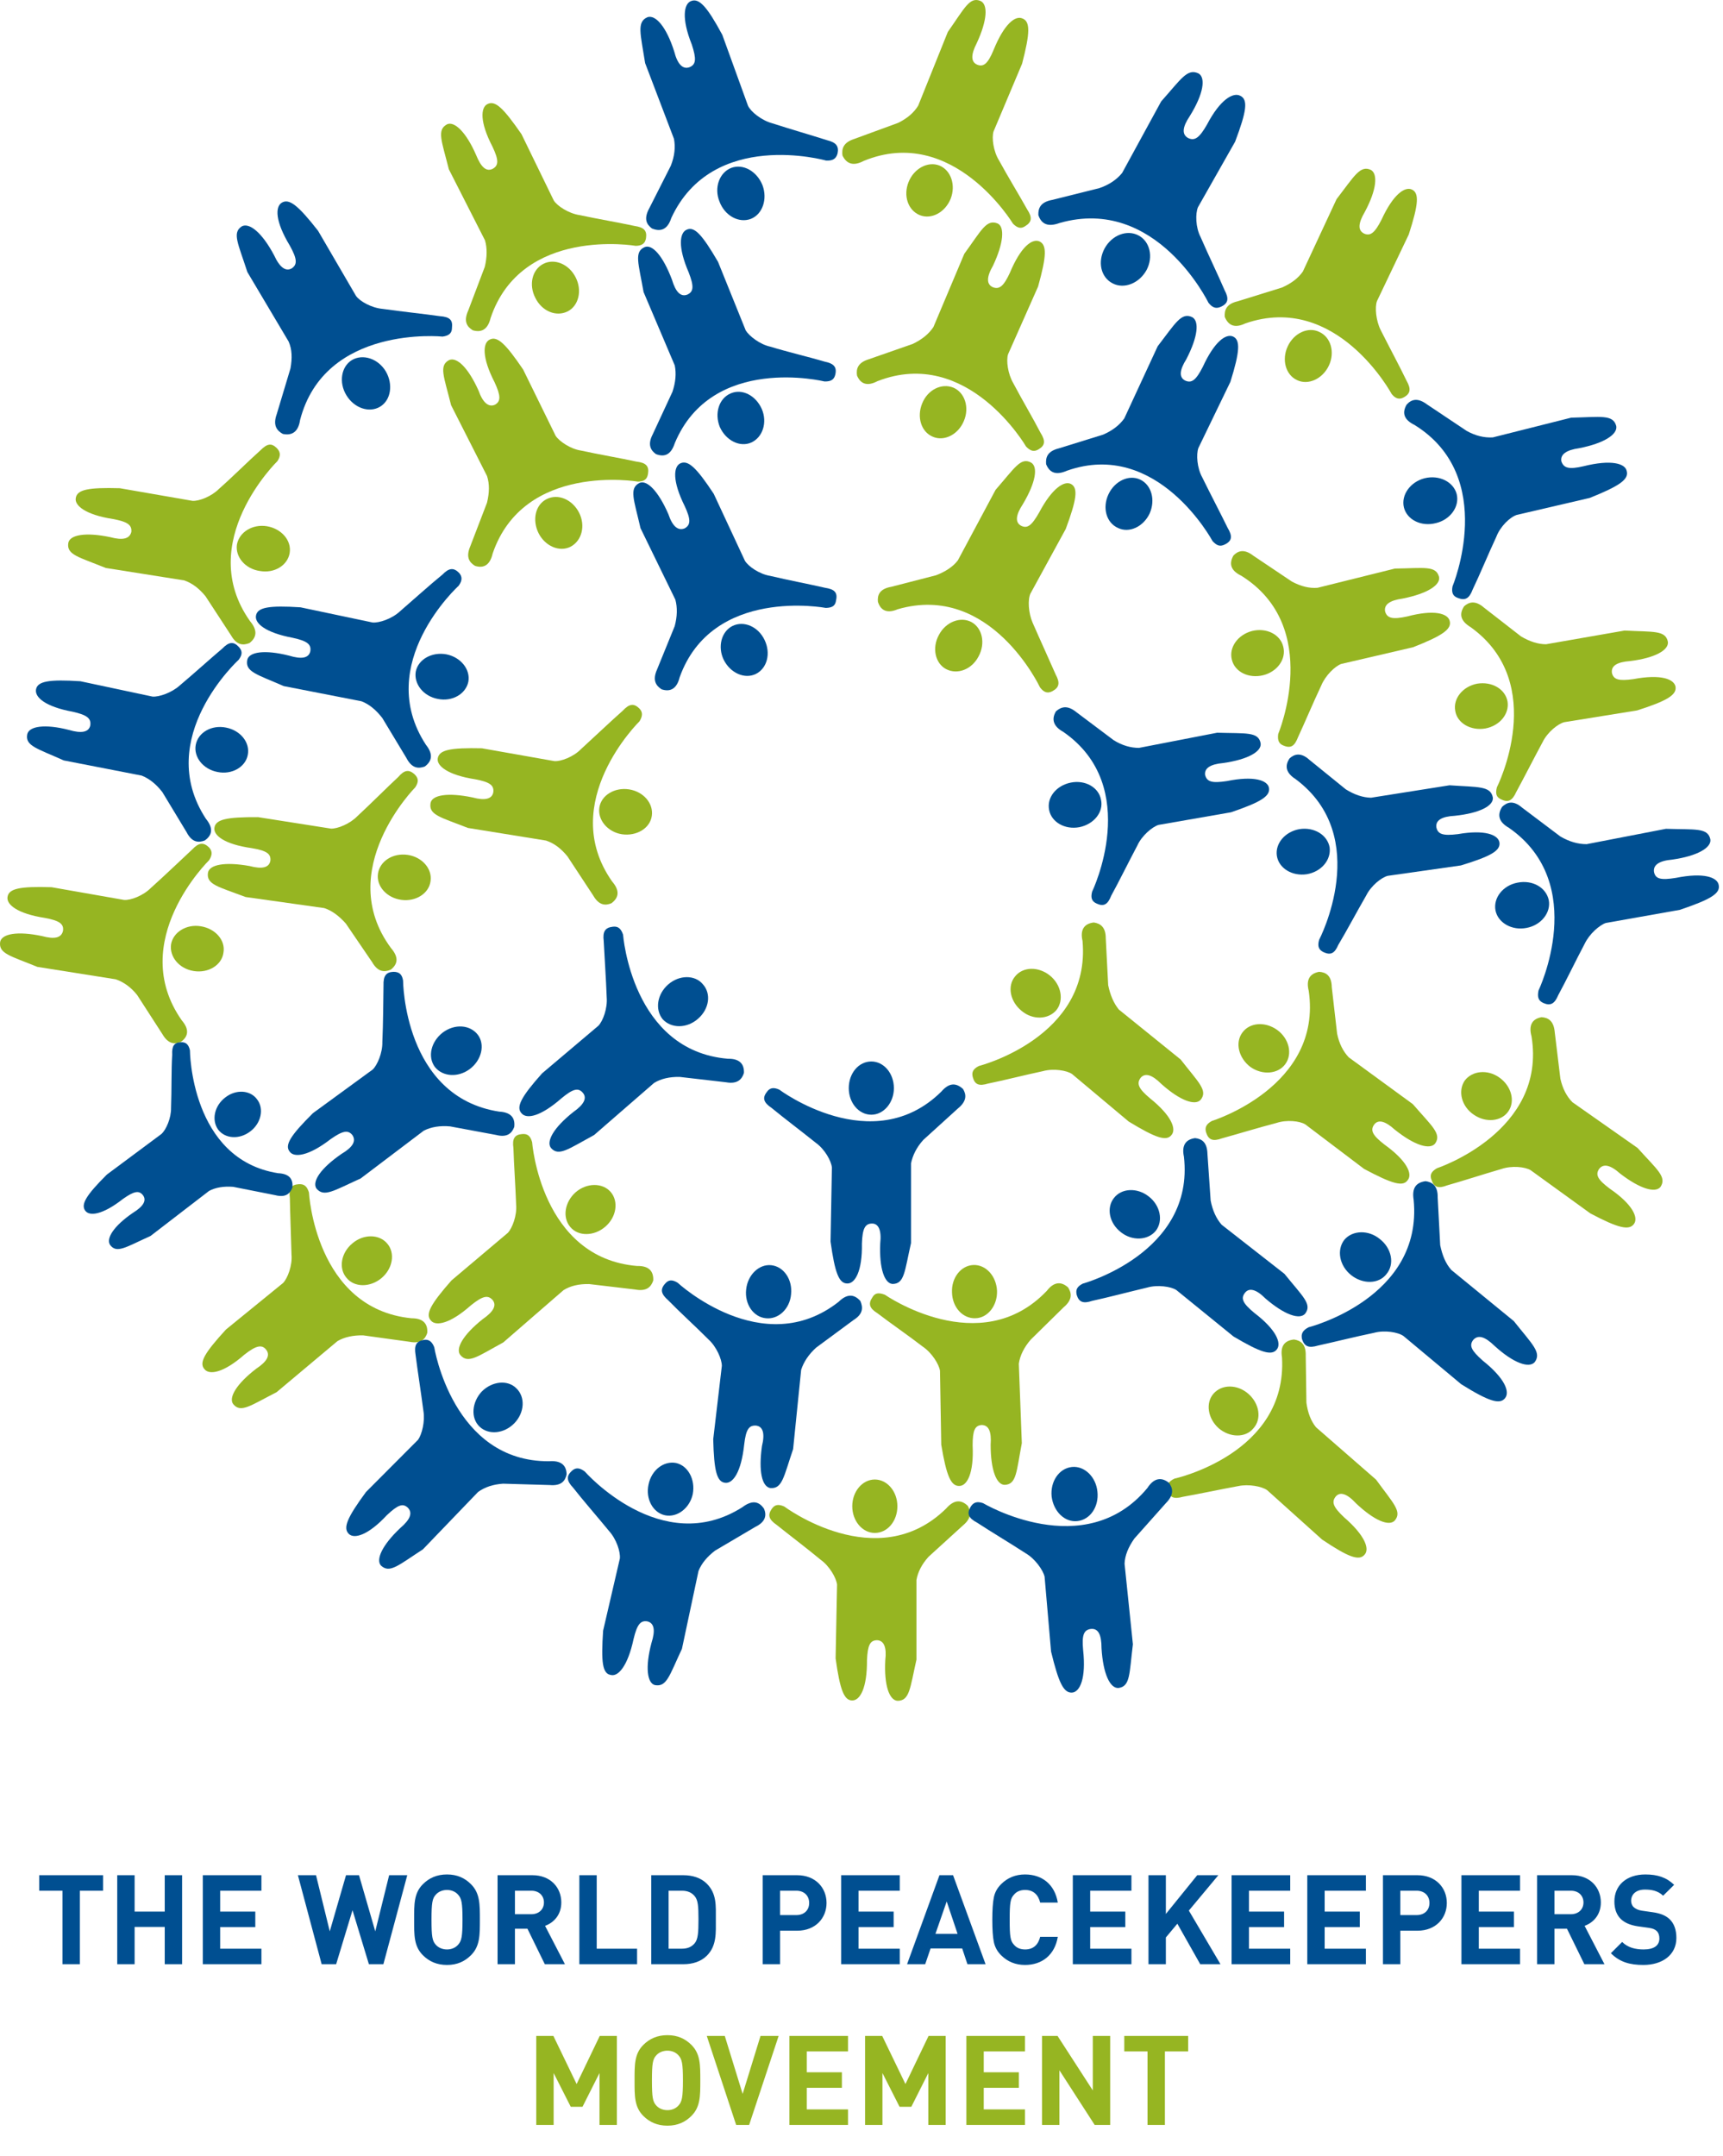 <svg width="386" height="483" viewBox="0 0 386 483" fill="none" xmlns="http://www.w3.org/2000/svg">
<path d="M190.148 243.766C190.148 240.414 192.361 237.781 195.203 237.781C197.98 237.781 200.257 240.414 200.257 243.766C200.257 247.008 197.98 249.707 195.203 249.707C192.361 249.707 190.148 247.008 190.148 243.766Z" fill="#004F91"/>
<path d="M174.591 244.096C174.591 244.096 195.46 259.722 210.862 244.553C212.532 242.617 214.072 242.421 215.743 243.944C216.48 245.141 216.675 246.621 214.614 248.296L206.848 255.347C205.33 257.023 204.462 258.808 204.093 260.614V278.459C202.64 284.835 202.64 287.577 199.972 287.621C198.149 287.512 196.956 284.16 197.195 278.546C197.52 275.608 196.826 274.085 195.373 274.085C193.811 274.085 193.203 275.194 193.095 278.546C193.203 284.835 191.533 287.512 189.863 287.512C187.932 287.555 187.043 285.118 186.066 278.132L186.37 261.55C186.24 260.07 184.765 257.437 182.791 256.022C179.45 253.345 175.61 250.451 172.834 248.166C171.12 247.013 170.708 245.99 171.792 244.619C172.4 243.705 173.268 243.487 174.591 244.096Z" fill="#004F91"/>
<path d="M140.926 176.827C144.18 177.327 146.436 180.004 146.024 182.768C145.634 185.553 142.597 187.359 139.321 186.881C136.132 186.38 133.876 183.682 134.267 180.94C134.657 178.154 137.694 176.326 140.926 176.827Z" fill="#96B522"/>
<path d="M143.271 161.573C143.271 161.573 124.68 179.766 137.132 197.459C138.802 199.396 138.759 201.006 136.98 202.334C135.679 202.878 134.203 202.878 132.902 200.615L127.132 191.844C125.678 190.06 124.16 188.907 122.337 188.297L104.831 185.468C98.692 183.053 96.002 182.574 96.458 179.897C96.761 178.113 100.232 177.46 105.872 178.635C108.649 179.397 110.254 178.983 110.515 177.46C110.71 175.893 109.69 175.175 106.458 174.565C100.232 173.608 97.803 171.519 98.063 169.908C98.367 167.971 100.861 167.471 107.955 167.623L124.203 170.496C125.656 170.605 128.476 169.538 130.147 167.819C133.271 164.968 136.828 161.573 139.518 159.201C140.928 157.678 141.97 157.482 143.206 158.679C144.009 159.484 144.009 160.355 143.271 161.573Z" fill="#96B522"/>
<path d="M149.673 220.547C152.167 218.349 155.703 218.349 157.46 220.482C159.391 222.615 158.892 226.053 156.332 228.251C153.881 230.384 150.388 230.427 148.458 228.316C146.701 226.162 147.2 222.724 149.673 220.547Z" fill="#004F91"/>
<path d="M139.586 209.381C139.586 209.381 141.517 235.387 163.08 237.171C165.488 237.128 166.768 238.172 166.659 240.37C166.204 241.785 165.206 242.895 162.646 242.438L152.277 241.241C150.021 241.197 148.09 241.632 146.528 242.59L133.1 254.254C127.286 257.41 125.161 259.129 123.425 257.149C122.34 255.734 123.946 252.644 128.48 249.075C130.866 247.399 131.56 245.941 130.562 244.788C129.564 243.613 128.371 243.874 125.811 246.007C121.061 250.163 117.98 250.729 116.852 249.401C115.551 248.03 116.7 245.745 121.451 240.435L134.033 229.794C135.096 228.727 136.115 225.833 135.92 223.461C135.768 219.196 135.421 214.386 135.248 210.796C134.987 208.706 135.551 207.792 137.265 207.597C138.415 207.444 139.109 207.945 139.586 209.381Z" fill="#004F91"/>
<path d="M171.296 143.381C172.706 146.319 171.903 149.692 169.322 150.976C166.806 152.195 163.595 150.758 162.12 147.777C160.71 144.839 161.643 141.444 164.094 140.225C166.654 138.963 169.886 140.378 171.296 143.381Z" fill="#004F91"/>
<path d="M185.011 136.18C185.011 136.18 159.543 131.327 152.254 151.74C151.647 154.177 150.28 155.091 148.22 154.416C146.94 153.589 146.137 152.392 147.178 150.02L151.148 140.271C151.734 138.095 151.777 136.114 151.3 134.33L143.491 118.313C142.015 111.871 140.866 109.391 143.274 108.172C144.944 107.475 147.46 109.956 149.738 115.179C150.649 117.921 151.907 118.966 153.383 118.357C154.749 117.595 154.793 116.376 153.383 113.351C150.584 107.715 150.888 104.581 152.363 103.819C154.142 102.949 156.007 104.733 159.89 110.609L166.876 125.603C167.613 126.865 170.108 128.606 172.516 128.998C176.572 129.956 181.366 130.87 184.859 131.675C186.942 131.98 187.679 132.741 187.31 134.417C187.159 135.636 186.573 136.136 185.011 136.18Z" fill="#004F91"/>
<path d="M241.801 185.297C238.569 185.906 235.553 184.165 235.033 181.445C234.469 178.638 236.638 175.961 239.892 175.308C243.102 174.655 246.161 176.375 246.66 179.16C247.267 181.902 245.076 184.644 241.801 185.297Z" fill="#004F91"/>
<path d="M244.665 199.741C244.665 199.741 256.01 176.26 238.201 163.942C235.988 162.724 235.489 161.135 236.574 159.329C237.702 158.371 239.068 157.849 241.129 159.525L249.503 165.814C251.39 166.989 253.299 167.533 255.164 167.533L272.671 164.138C279.179 164.334 281.89 163.877 282.411 166.467C282.715 168.295 279.699 170.123 274.016 170.928C271.152 171.189 269.764 172.081 269.981 173.626C270.393 175.128 271.499 175.476 274.818 174.976C281.001 173.714 283.929 174.823 284.277 176.434C284.645 178.327 282.498 179.676 275.773 181.961L259.525 184.79C258.093 185.247 255.772 187.228 254.796 189.404C252.8 193.169 250.674 197.499 248.939 200.655C248.179 202.614 247.268 203.136 245.706 202.418C244.665 201.961 244.275 201.221 244.665 199.741Z" fill="#004F91"/>
<path d="M219.219 147.054C217.722 149.949 214.49 151.211 211.952 149.883C209.544 148.621 208.72 145.183 210.347 142.223C211.844 139.351 215.141 138.023 217.636 139.351C220.065 140.678 220.824 144.117 219.219 147.054Z" fill="#96B522"/>
<path d="M232.991 153.978C232.991 153.978 221.928 130.41 201.102 136.481C198.846 137.439 197.328 136.873 196.677 134.806C196.525 133.326 197.024 131.911 199.649 131.454L209.693 128.865C211.819 128.059 213.532 126.928 214.595 125.513L223.034 109.736C227.351 104.774 228.652 102.402 230.952 103.599C232.601 104.513 232.08 108.017 229.151 112.935C227.546 115.372 227.373 117.004 228.739 117.766C230.149 118.462 231.104 117.766 232.774 114.85C235.724 109.279 238.436 107.668 239.911 108.408C241.581 109.279 241.213 111.868 238.761 118.484L230.843 132.978C230.214 134.327 230.388 137.33 231.342 139.506C233.056 143.445 235.074 147.819 236.505 151.105C237.525 152.977 237.286 154 235.811 154.805C234.77 155.393 233.88 155.175 232.991 153.978Z" fill="#96B522"/>
<path d="M228.869 226.444C226.309 224.377 225.593 220.917 227.394 218.741C229.151 216.521 232.644 216.456 235.225 218.545C237.763 220.612 238.392 224.072 236.679 226.249C234.856 228.425 231.342 228.534 228.869 226.444Z" fill="#96B522"/>
<path d="M219.303 238.789C219.303 238.789 244.467 232.391 242.515 210.76C241.951 208.322 242.84 206.908 245.031 206.646C246.398 206.842 247.721 207.561 247.721 210.172L248.263 220.683C248.719 222.903 249.5 224.731 250.65 226.145L264.49 237.331C268.525 242.51 270.65 244.273 268.98 246.362C267.765 247.733 264.403 246.602 260.173 242.815C258.09 240.726 256.528 240.269 255.531 241.444C254.598 242.706 255.01 243.838 257.613 246.014C262.472 249.909 263.557 252.913 262.472 254.218C261.344 255.742 258.936 254.937 252.862 251.237L240.172 240.595C239.022 239.79 236.028 239.29 233.664 239.942C229.564 240.813 224.813 242.032 221.364 242.728C219.347 243.337 218.392 242.989 217.936 241.313C217.633 240.204 217.98 239.442 219.303 238.789Z" fill="#96B522"/>
<path d="M145.288 332.559C145.939 329.295 148.716 327.184 151.471 327.728C154.139 328.337 155.809 331.427 155.202 334.67C154.529 337.847 151.709 340.002 148.976 339.436C146.264 338.848 144.594 335.758 145.288 332.559Z" fill="#004F91"/>
<path d="M130.993 329.62C130.993 329.62 148.131 349.184 166.309 337.628C168.392 336.061 169.954 336.192 171.169 337.976C171.733 339.347 171.624 340.871 169.195 342.046L160.192 347.356C158.457 348.683 157.155 350.206 156.482 351.926L152.773 369.357C149.953 375.342 149.389 377.975 146.699 377.474C145.007 377.017 144.486 373.514 145.961 367.986C146.851 365.201 146.569 363.568 145.007 363.198C143.51 362.959 142.729 363.873 141.948 367.116C140.625 373.296 138.456 375.625 136.85 375.211C134.963 374.928 134.638 372.382 135.115 365.288L138.868 349.118C139.02 347.639 138.108 344.809 136.46 342.981C133.77 339.695 130.581 336.061 128.39 333.254C126.937 331.73 126.828 330.664 128.108 329.489C128.911 328.749 129.778 328.706 130.993 329.62Z" fill="#004F91"/>
<path d="M99.193 231.295C101.839 229.315 105.267 229.511 107.045 231.796C108.716 234.016 107.891 237.476 105.267 239.456C102.685 241.415 99.193 241.241 97.414 238.999C95.743 236.714 96.568 233.319 99.193 231.295Z" fill="#004F91"/>
<path d="M90.3 219.656C90.3 219.656 90.408 245.705 111.819 249.013C114.357 249.143 115.464 250.319 115.203 252.451C114.683 253.822 113.663 254.889 111.125 254.236L100.821 252.321C98.586 252.125 96.612 252.43 94.942 253.278L80.798 263.985C74.724 266.727 72.576 268.294 70.863 266.205C69.908 264.638 71.839 261.7 76.481 258.501C79.063 256.978 79.822 255.607 78.954 254.279C78 253.082 76.785 253.256 74.052 255.193C69.062 259.045 65.852 259.35 64.897 257.979C63.704 256.521 65.114 254.323 70.103 249.361L83.488 239.59C84.529 238.611 85.722 235.825 85.657 233.409C85.853 229.144 85.853 224.291 85.918 220.744C85.853 218.655 86.46 217.763 88.13 217.697C89.388 217.697 90.061 218.198 90.3 219.656Z" fill="#004F91"/>
<path d="M100.019 146.58C103.251 147.233 105.421 149.975 104.922 152.717C104.336 155.502 101.277 157.221 98.088 156.568C94.856 155.959 92.687 153.217 93.142 150.453C93.685 147.69 96.787 145.97 100.019 146.58Z" fill="#004F91"/>
<path d="M102.75 131.214C102.75 131.214 83.551 148.688 95.417 166.838C96.979 168.797 96.914 170.429 95.157 171.713C93.747 172.213 92.272 172.17 91.035 169.776L85.656 160.853C84.246 159.025 82.705 157.742 80.97 157.089L63.572 153.694C57.541 151.061 54.873 150.495 55.394 147.818C55.784 146.034 59.277 145.489 64.722 146.86C67.585 147.731 69.169 147.426 69.516 145.903C69.776 144.336 68.822 143.574 65.589 142.878C59.364 141.703 57.042 139.592 57.346 137.916C57.65 136.045 60.253 135.588 67.325 136.045L83.443 139.44C84.896 139.592 87.76 138.634 89.538 137.002C92.749 134.217 96.35 130.974 99.149 128.689C100.559 127.231 101.622 127.079 102.858 128.341C103.531 129.124 103.639 129.995 102.75 131.214Z" fill="#004F91"/>
<path d="M170.668 91.633C171.969 94.658 170.841 98.009 168.281 99.141C165.743 100.25 162.619 98.684 161.253 95.637C160.038 92.612 161.036 89.261 163.682 88.129C166.264 86.997 169.323 88.586 170.668 91.633Z" fill="#004F91"/>
<path d="M184.702 85.448C184.702 85.448 159.495 79.268 151.165 99.289C150.384 101.683 149.039 102.531 146.957 101.726C145.807 100.921 145.004 99.637 146.219 97.309L150.644 87.777C151.36 85.644 151.534 83.664 151.165 81.858L144.18 65.427C143.03 58.92 142.011 56.396 144.44 55.351C146.154 54.677 148.519 57.31 150.536 62.642C151.36 65.427 152.51 66.581 153.985 65.993C155.395 65.34 155.504 64.165 154.289 61.031C151.794 55.264 152.271 52.109 153.833 51.456C155.547 50.651 157.282 52.522 160.862 58.659L167.066 74.023C167.847 75.285 170.233 77.157 172.576 77.657C176.568 78.876 181.318 79.986 184.746 81.009C186.763 81.422 187.523 82.184 187.132 83.903C186.872 84.991 186.221 85.492 184.702 85.448Z" fill="#004F91"/>
<path d="M257.553 115.025C256.142 118.006 252.975 119.486 250.459 118.267C247.812 117.092 246.923 113.697 248.333 110.716C249.743 107.713 252.932 106.255 255.427 107.43C257.965 108.627 258.897 111.978 257.553 115.025Z" fill="#004F91"/>
<path d="M271.651 121.223C271.651 121.223 259.351 98.264 239.025 105.446C236.682 106.469 235.185 106.012 234.361 103.988C234.231 102.53 234.578 101.093 237.203 100.44L247.16 97.35C249.243 96.436 250.761 95.261 251.867 93.738L259.351 77.569C263.365 72.346 264.645 69.908 267.074 71.04C268.701 71.91 268.398 75.392 265.773 80.463C264.211 82.944 264.102 84.576 265.556 85.272C266.966 85.882 267.942 85.163 269.46 82.182C272.085 76.459 274.667 74.674 276.25 75.392C277.899 76.154 277.769 78.744 275.643 85.533L268.463 100.375C267.964 101.811 268.159 104.793 269.33 106.926C271.196 110.734 273.452 115.021 275.036 118.264C276.099 120.048 276.055 121.114 274.493 121.92C273.409 122.485 272.693 122.333 271.651 121.223Z" fill="#004F91"/>
<path d="M292.779 195.83C289.504 196.331 286.488 194.525 286.054 191.717C285.642 188.932 287.898 186.299 291.109 185.733C294.45 185.211 297.4 187.06 297.877 189.846C298.224 192.631 296.033 195.265 292.779 195.83Z" fill="#004F91"/>
<path d="M295.518 210.535C295.518 210.535 307.601 187.467 290.268 174.541C288.164 173.213 287.708 171.646 288.902 169.884C289.986 168.904 291.44 168.469 293.37 170.232L301.505 176.826C303.479 178.044 305.323 178.654 307.145 178.697L324.738 175.912C331.246 176.369 333.936 176.021 334.435 178.654C334.652 180.482 331.528 182.158 325.91 182.745C322.981 182.897 321.571 183.768 321.788 185.335C322.113 186.858 323.198 187.272 326.582 186.858C332.678 185.792 335.607 187.01 335.91 188.686C336.214 190.558 333.98 191.82 327.276 193.866L310.898 196.194C309.488 196.542 307.145 198.414 306.061 200.612C303.935 204.29 301.679 208.555 299.813 211.667C298.989 213.582 298.099 214.039 296.472 213.277C295.453 212.755 295.106 212.015 295.518 210.535Z" fill="#004F91"/>
<path d="M251.11 276.024C248.464 273.979 247.835 270.54 249.549 268.364C251.262 266.144 254.755 265.992 257.315 267.994C259.961 270.018 260.634 273.478 258.942 275.698C257.163 277.896 253.605 278.026 251.11 276.024Z" fill="#004F91"/>
<path d="M242.563 287.549C242.563 287.549 267.683 280.694 265.232 259.106C264.711 256.668 265.536 255.254 267.727 254.949C269.202 255.102 270.438 255.841 270.503 258.496L271.219 268.942C271.653 271.162 272.477 272.99 273.692 274.361L287.749 285.351C291.871 290.465 293.997 292.141 292.392 294.273C291.177 295.688 287.793 294.578 283.497 290.878C281.437 288.789 279.81 288.398 278.899 289.616C277.901 290.878 278.443 291.988 281.024 294.121C286.014 297.929 287.077 300.911 286.079 302.238C284.929 303.805 282.435 303 276.339 299.387L263.54 288.985C262.347 288.18 259.266 287.766 257.032 288.419C252.889 289.399 248.225 290.639 244.689 291.401C242.693 292.075 241.717 291.705 241.218 290.095C240.957 289.007 241.196 288.245 242.563 287.549Z" fill="#004F91"/>
<path d="M213.275 289.509C213.123 286.223 215.293 283.481 218.069 283.372C220.868 283.264 223.21 285.853 223.362 289.161C223.471 292.447 221.302 295.233 218.525 295.298C215.661 295.407 213.34 292.817 213.275 289.509Z" fill="#96B522"/>
<path d="M198.242 290.035C198.242 290.035 219.566 304.877 234.513 289.164C236.031 287.184 237.68 286.945 239.285 288.403C240.066 289.621 240.348 291.101 238.309 292.82L230.89 300.111C229.415 301.83 228.504 303.658 228.244 305.486L228.916 323.287C227.68 329.772 227.745 332.514 225.076 332.623C223.254 332.623 221.931 329.337 221.931 323.636C222.148 320.698 221.519 319.218 219.913 319.218C218.395 319.327 217.896 320.436 217.896 323.788C218.2 330.077 216.638 332.819 214.967 332.863C213.037 332.971 212.039 330.643 210.867 323.636L210.585 307.075C210.369 305.617 208.763 303.027 206.724 301.656C203.448 299.131 199.392 296.346 196.528 294.148C194.815 293.082 194.446 292.08 195.422 290.644C195.964 289.665 196.767 289.469 198.242 290.035Z" fill="#96B522"/>
<path d="M128.912 267.12C131.407 264.922 134.986 264.9 136.809 267.011C138.631 269.144 138.11 272.626 135.616 274.78C133.099 276.956 129.563 277 127.784 274.889C125.94 272.734 126.505 269.296 128.912 267.12Z" fill="#96B522"/>
<path d="M119.208 255.847C119.208 255.847 121.138 281.809 142.766 283.594C145.218 283.528 146.454 284.638 146.346 286.836C145.89 288.207 144.936 289.361 142.289 288.86L131.985 287.641C129.664 287.598 127.798 288.033 126.236 289.012L112.743 300.72C107.016 303.832 104.89 305.595 103.133 303.549C101.983 302.135 103.697 299.023 108.144 295.497C110.574 293.822 111.333 292.385 110.335 291.189C109.272 290.013 108.079 290.34 105.519 292.386C100.79 296.586 97.645 297.108 96.56 295.846C95.194 294.431 96.473 292.146 101.137 286.836L113.763 276.173C114.761 275.128 115.845 272.277 115.628 269.84C115.476 265.575 115.129 260.765 115.021 257.174C114.717 255.085 115.281 254.171 116.952 254.041C118.145 253.932 118.796 254.389 119.208 255.847Z" fill="#96B522"/>
<path d="M91.294 191.496C94.526 191.953 96.869 194.587 96.457 197.372C96.11 200.158 93.117 202.029 89.884 201.572C86.609 201.115 84.266 198.482 84.678 195.696C85.09 192.911 87.997 191.039 91.294 191.496Z" fill="#96B522"/>
<path d="M93.029 176.37C93.029 176.37 74.677 194.89 87.584 212.365C89.255 214.301 89.255 215.868 87.541 217.218C86.153 217.783 84.699 217.827 83.376 215.542L77.475 206.881C75.935 205.161 74.373 203.986 72.638 203.42L55.023 200.939C48.862 198.611 46.216 198.154 46.584 195.521C46.888 193.693 50.337 192.996 55.913 193.997C58.776 194.759 60.316 194.346 60.577 192.779C60.707 191.255 59.752 190.559 56.411 189.993C50.207 189.123 47.778 187.099 48.038 185.423C48.298 183.552 50.749 183.008 57.822 183.051L74.156 185.619C75.631 185.662 78.386 184.553 80.057 182.833C83.181 179.939 86.586 176.501 89.211 174.063C90.556 172.496 91.576 172.279 92.877 173.454C93.745 174.303 93.854 175.108 93.029 176.37Z" fill="#96B522"/>
<path d="M129.714 114.81C131.232 117.769 130.343 121.143 127.826 122.47C125.353 123.732 122.121 122.361 120.646 119.423C119.193 116.485 119.93 113.091 122.425 111.828C124.985 110.501 128.195 111.872 129.714 114.81Z" fill="#96B522"/>
<path d="M142.924 107.888C142.924 107.888 117.348 103.492 110.363 124.013C109.799 126.494 108.432 127.408 106.415 126.755C105.156 125.994 104.31 124.819 105.352 122.381L109.105 112.61C109.647 110.369 109.69 108.41 109.105 106.625L101.056 90.761C99.473 84.363 98.258 81.925 100.601 80.663C102.315 79.902 104.874 82.296 107.217 87.518C108.172 90.239 109.495 91.305 110.905 90.652C112.207 89.891 112.207 88.672 110.797 85.625C107.933 80.054 108.15 76.855 109.668 76.093C111.382 75.179 113.248 76.964 117.196 82.774L124.485 97.638C125.331 98.9 127.826 100.576 130.125 100.924C134.29 101.838 139.128 102.643 142.577 103.405C144.703 103.644 145.44 104.406 145.18 106.081C145.006 107.278 144.421 107.844 142.924 107.888Z" fill="#96B522"/>
<path d="M215.921 94.33C214.663 97.355 211.496 98.944 208.979 97.834C206.376 96.768 205.335 93.416 206.593 90.37C207.83 87.279 210.975 85.756 213.6 86.844C216.138 87.932 217.244 91.284 215.921 94.33Z" fill="#96B522"/>
<path d="M229.87 100.032C229.87 100.032 216.789 77.508 196.572 85.386C194.337 86.561 192.819 86.082 191.994 84.124C191.777 82.644 192.146 81.229 194.663 80.468L204.511 77.029C206.529 76.05 208.047 74.853 209.11 73.264L216.03 56.856C219.913 51.524 220.976 49.043 223.514 50.066C225.076 50.828 224.881 54.375 222.473 59.489C220.976 62.078 220.976 63.689 222.43 64.342C223.883 64.886 224.838 64.146 226.248 61.099C228.677 55.267 231.194 53.439 232.799 54.048C234.578 54.81 234.469 57.334 232.56 64.189L225.835 79.358C225.38 80.772 225.792 83.775 227.007 85.843C228.981 89.586 231.454 93.742 233.103 96.941C234.231 98.726 234.166 99.77 232.69 100.641C231.693 101.25 230.89 101.098 229.87 100.032Z" fill="#96B522"/>
<path d="M282.993 151.256C279.718 152.061 276.594 150.494 275.965 147.752C275.271 145.01 277.332 142.181 280.477 141.354C283.709 140.549 286.833 142.116 287.484 144.858C288.2 147.6 286.182 150.45 282.993 151.256Z" fill="#96B522"/>
<path d="M286.353 164.424C286.353 164.424 296.419 140.399 278.088 128.974C275.789 127.864 275.247 126.363 276.31 124.469C277.242 123.447 278.674 122.837 280.757 124.469L289.456 130.302C291.495 131.368 293.36 131.825 295.161 131.673L312.494 127.364C319.067 127.277 321.691 126.646 322.386 129.235C322.754 131.02 319.826 132.978 314.207 134.088C311.279 134.502 310.021 135.459 310.303 136.983C310.758 138.506 311.973 138.811 315.249 138.092C321.323 136.482 324.36 137.418 324.772 139.093C325.271 140.921 323.167 142.401 316.55 144.991L300.454 148.734C299.087 149.235 296.918 151.324 296.007 153.543C294.185 157.395 292.319 161.857 290.801 165.121C290.041 167.079 289.239 167.711 287.59 167.036C286.527 166.644 286.158 165.883 286.353 164.424Z" fill="#96B522"/>
<path d="M280.09 238.981C277.509 237.001 276.641 233.606 278.312 231.321C279.96 229.036 283.409 228.775 286.121 230.711C288.789 232.648 289.614 236.087 287.943 238.372C286.316 240.613 282.78 240.918 280.09 238.981Z" fill="#96B522"/>
<path d="M271.499 251.102C271.499 251.102 296.316 243.442 293.192 221.963C292.584 219.525 293.344 218.111 295.513 217.697C296.966 217.784 298.311 218.459 298.355 221.136L299.548 231.538C300.003 233.779 300.914 235.542 302.151 236.848L316.512 247.337C320.829 252.321 323.02 253.996 321.501 256.173C320.33 257.587 316.924 256.63 312.455 253.039C310.264 251.059 308.702 250.71 307.813 251.973C306.945 253.235 307.509 254.345 310.156 256.39C315.232 260.046 316.468 262.984 315.384 264.333C314.342 265.922 311.891 265.204 305.6 261.853L292.411 251.864C291.153 251.102 288.224 250.797 285.946 251.559C281.846 252.625 277.247 254.04 273.755 254.997C271.781 255.716 270.783 255.411 270.219 253.735C269.872 252.669 270.132 251.842 271.499 251.102Z" fill="#96B522"/>
<path d="M273.014 319.937C270.562 317.739 270.042 314.257 271.864 312.19C273.73 310.057 277.179 310.057 279.673 312.233C282.146 314.41 282.71 317.848 280.78 319.981C279.044 322.113 275.508 322.07 273.014 319.937Z" fill="#96B522"/>
<path d="M263.104 331.228C263.104 331.228 288.463 325.7 287.205 304.069C286.793 301.588 287.725 300.282 289.895 300.064C291.348 300.282 292.606 301.065 292.52 303.72L292.671 314.21C292.975 316.451 293.669 318.323 294.841 319.737L308.269 331.445C312.152 336.777 314.169 338.605 312.455 340.629C311.197 341.956 307.922 340.672 303.8 336.777C301.782 334.579 300.199 334.079 299.223 335.254C298.268 336.472 298.659 337.582 301.088 339.867C305.839 343.98 306.837 346.962 305.731 348.224C304.516 349.747 302.086 348.833 296.186 344.873L283.886 333.817C282.693 332.947 279.699 332.403 277.378 332.903C273.213 333.665 268.462 334.688 264.991 335.297C262.974 335.863 261.976 335.45 261.607 333.774C261.347 332.664 261.694 331.902 263.104 331.228Z" fill="#96B522"/>
<path d="M330.136 249.685C327.403 247.814 326.578 244.419 328.119 242.091C329.789 239.827 333.281 239.501 335.885 241.372C338.553 243.244 339.529 246.639 337.902 248.967C336.319 251.252 332.826 251.557 330.136 249.685Z" fill="#96B522"/>
<path d="M321.909 261.699C321.909 261.699 346.596 253.539 343.103 232.147C342.431 229.709 343.212 228.251 345.338 227.859C346.791 227.946 348.093 228.621 348.309 231.254L349.568 241.635C350.067 243.876 350.978 245.595 352.258 246.901L366.857 257.151C371.239 262.026 373.473 263.636 371.998 265.878C370.87 267.292 367.464 266.378 362.931 262.875C360.761 260.938 359.199 260.611 358.245 261.852C357.356 263.179 357.941 264.246 360.631 266.269C365.794 269.817 367.052 272.755 366.076 274.147C364.991 275.714 362.497 275.105 356.292 271.819L342.908 262.135C341.65 261.373 338.678 261.068 336.335 261.873C332.278 263.049 327.701 264.55 324.209 265.53C322.278 266.291 321.237 265.987 320.716 264.354C320.26 263.223 320.608 262.461 321.909 261.699Z" fill="#96B522"/>
<path d="M332.763 163.184C329.488 163.749 326.451 161.987 326.017 159.245C325.496 156.459 327.731 153.761 330.919 153.151C334.26 152.607 337.232 154.37 337.731 157.155C338.165 159.897 336.017 162.574 332.763 163.184Z" fill="#96B522"/>
<path d="M335.341 176.374C335.341 176.374 347.077 153.11 329.462 140.488C327.271 139.161 326.794 137.637 328.009 135.809C329.05 134.873 330.482 134.395 332.456 136.114L340.742 142.555C342.716 143.731 344.604 144.318 346.361 144.318L363.954 141.25C370.462 141.598 373.13 141.141 373.651 143.774C373.889 145.602 370.831 147.387 365.212 148.083C362.24 148.301 360.917 149.149 361.112 150.716C361.459 152.24 362.631 152.588 365.906 152.131C372.132 150.956 375.017 152.131 375.364 153.806C375.668 155.678 373.434 157.005 366.774 159.138L350.461 161.771C349.029 162.12 346.665 164.035 345.602 166.211C343.584 169.954 341.393 174.263 339.679 177.418C338.833 179.29 337.922 179.856 336.36 179.094C335.232 178.615 334.972 177.853 335.341 176.374Z" fill="#96B522"/>
<path d="M297.702 81.903C296.292 84.884 293.06 86.364 290.565 85.145C288.049 83.992 287.073 80.597 288.483 77.594C289.849 74.613 293.06 73.133 295.555 74.352C298.158 75.527 299.112 78.922 297.702 81.903Z" fill="#96B522"/>
<path d="M311.785 88.28C311.785 88.28 299.442 65.321 278.963 72.459C276.729 73.526 275.232 73.025 274.386 71.001C274.278 69.587 274.625 68.107 277.25 67.498L287.207 64.407C289.289 63.493 290.895 62.275 291.892 60.795L299.42 44.626C303.433 39.403 304.691 36.965 307.099 38.053C308.705 38.924 308.444 42.471 305.754 47.477C304.279 50.001 304.127 51.59 305.602 52.329C307.012 52.939 307.989 52.177 309.507 49.196C312.132 43.472 314.757 41.753 316.275 42.449C317.989 43.211 317.794 45.736 315.603 52.525L308.488 67.432C307.967 68.803 308.249 71.85 309.334 73.983C311.243 77.769 313.542 82.035 315.104 85.277C316.102 87.04 316.058 88.128 314.54 88.977C313.564 89.543 312.696 89.39 311.785 88.28Z" fill="#96B522"/>
<path d="M212.971 44.533C211.713 47.623 208.611 49.233 206.051 48.189C203.426 47.123 202.298 43.836 203.556 40.746C204.793 37.7 207.916 36.067 210.476 37.09C213.058 38.157 214.164 41.486 212.971 44.533Z" fill="#96B522"/>
<path d="M226.938 50.11C226.938 50.11 213.488 27.804 193.487 36.051C191.275 37.227 189.691 36.813 188.737 34.833C188.541 33.375 188.867 31.938 191.361 31.133L201.21 27.521C203.249 26.52 204.746 25.236 205.701 23.669L212.339 7.151C216.157 1.711 217.241 -0.77 219.649 0.209C221.363 0.971 221.211 4.518 218.803 9.698C217.48 12.265 217.48 13.898 218.955 14.507C220.365 15.051 221.32 14.246 222.578 11.221C224.964 5.345 227.437 3.452 229.021 4.126C230.843 4.779 230.778 7.369 228.977 14.268L222.578 29.457C222.144 30.872 222.534 33.875 223.814 35.943C225.832 39.642 228.391 43.799 230.127 46.932C231.277 48.652 231.19 49.74 229.715 50.632C228.825 51.263 228.001 51.176 226.938 50.11Z" fill="#96B522"/>
<path d="M128.953 62.117C130.472 65.055 129.647 68.493 127.174 69.755C124.571 71.039 121.404 69.712 119.929 66.73C118.41 63.792 119.213 60.398 121.708 59.114C124.224 57.808 127.456 59.157 128.953 62.117Z" fill="#96B522"/>
<path d="M142.446 55.074C142.446 55.074 116.826 50.657 109.906 71.243C109.32 73.681 107.975 74.595 105.915 73.986C104.635 73.202 103.789 72.005 104.895 69.568L108.604 59.775C109.125 57.599 109.168 55.575 108.648 53.834L100.556 37.926C98.951 31.549 97.801 29.112 100.144 27.85C101.771 27.088 104.396 29.526 106.652 34.705C107.78 37.49 108.93 38.492 110.34 37.839C111.75 37.077 111.75 35.858 110.34 32.877C107.411 27.262 107.715 24.107 109.147 23.345C110.926 22.388 112.726 24.15 116.826 30.048L124.05 44.89C124.787 46.108 127.326 47.784 129.777 48.176C133.899 49.046 138.606 49.851 142.142 50.613C144.224 50.918 144.984 51.614 144.723 53.355C144.528 54.487 143.921 55.031 142.446 55.074Z" fill="#96B522"/>
<path d="M59.8 117.88C63.032 118.424 65.353 121.057 64.897 123.865C64.442 126.65 61.47 128.478 58.238 127.912C54.962 127.455 52.684 124.779 53.075 121.993C53.595 119.186 56.567 117.358 59.8 117.88Z" fill="#96B522"/>
<path d="M62.157 103.292C62.157 103.292 43.458 121.486 56.04 139.178C57.667 141.115 57.602 142.725 55.888 144.053C54.478 144.597 53.068 144.597 51.766 142.334L46.039 133.563C44.586 131.779 43.024 130.626 41.289 130.016L23.696 127.231C17.6 124.75 14.888 124.293 15.3 121.638C15.604 119.81 19.162 119.157 24.715 120.332C27.535 121.094 29.054 120.68 29.423 119.157C29.575 117.59 28.577 116.872 25.301 116.263C19.097 115.305 16.689 113.216 16.971 111.606C17.231 109.669 19.769 109.168 26.841 109.364L43.111 112.193C44.564 112.302 47.384 111.214 49.055 109.516C52.265 106.687 55.65 103.271 58.318 100.899C59.836 99.375 60.791 99.179 62.005 100.376C62.808 101.203 62.96 102.052 62.157 103.292Z" fill="#96B522"/>
<path d="M44.982 207.495C48.257 208.017 50.557 210.628 50.058 213.414C49.689 216.199 46.674 218.028 43.441 217.527C40.144 217.026 37.931 214.328 38.322 211.542C38.778 208.822 41.771 206.951 44.982 207.495Z" fill="#96B522"/>
<path d="M46.847 192.694C46.847 192.694 28.256 210.843 40.73 228.579C42.335 230.451 42.335 232.083 40.534 233.389C39.211 233.954 37.714 233.954 36.391 231.669L30.729 222.899C29.319 221.115 27.649 219.961 25.935 219.374L8.364 216.588C2.333 214.107 -0.335 213.65 0.034 210.995C0.402 209.189 3.851 208.515 9.427 209.69C12.203 210.451 13.765 210.103 14.112 208.515C14.329 206.991 13.375 206.23 10.034 205.62C3.851 204.663 1.444 202.617 1.682 200.963C1.921 199.048 4.416 198.526 11.553 198.743L27.801 201.594C29.276 201.703 32.096 200.637 33.81 198.896C36.977 196.067 40.448 192.715 43.072 190.278C44.483 188.776 45.567 188.602 46.825 189.821C47.541 190.626 47.65 191.431 46.847 192.694Z" fill="#96B522"/>
<path d="M78.975 278.501C81.427 276.412 84.984 276.412 86.785 278.61C88.564 280.721 87.999 284.181 85.461 286.313C82.923 288.424 79.387 288.424 77.63 286.248C75.808 284.137 76.372 280.633 78.975 278.501Z" fill="#96B522"/>
<path d="M69.21 267.121C69.21 267.121 70.598 293.17 92.182 295.303C94.699 295.303 95.87 296.412 95.718 298.589C95.263 299.96 94.308 301.07 91.727 300.569L81.358 299.133C79.145 299.089 77.171 299.503 75.609 300.417L61.964 311.864C56.085 314.867 53.959 316.586 52.267 314.562C51.139 313.147 52.918 310.036 57.409 306.597C59.838 304.987 60.619 303.572 59.6 302.31C58.645 301.135 57.365 301.396 54.74 303.463C50.055 307.576 46.909 308.033 45.846 306.749C44.48 305.291 45.846 303.05 50.619 297.827L63.439 287.381C64.437 286.315 65.522 283.486 65.305 281.048C65.196 276.848 65.001 271.974 64.936 268.383C64.676 266.294 65.196 265.38 66.91 265.271C68.125 265.184 68.776 265.706 69.21 267.121Z" fill="#96B522"/>
<path d="M190.93 337.408C190.93 334.122 193.186 331.424 195.984 331.424C198.761 331.424 201.039 334.101 201.039 337.408C201.039 340.76 198.804 343.393 195.984 343.393C193.186 343.393 190.93 340.694 190.93 337.408Z" fill="#96B522"/>
<path d="M175.702 337.476C175.702 337.476 196.527 353.079 211.951 337.933C213.621 336.018 215.227 335.8 216.81 337.324C217.504 338.542 217.743 340.022 215.769 341.676L208.025 348.727C206.506 350.403 205.617 352.165 205.313 353.928V371.773C203.86 378.215 203.794 380.957 201.105 381C199.239 380.913 198.024 377.562 198.328 371.882C198.675 369.009 198.024 367.464 196.462 367.421C194.9 367.464 194.38 368.552 194.228 371.882C194.271 378.171 192.666 380.913 190.952 380.913C189.087 380.957 188.175 378.519 187.199 371.49L187.525 354.951C187.351 353.493 185.854 350.838 183.88 349.423C180.648 346.747 176.787 343.831 173.967 341.567C172.253 340.392 171.927 339.391 172.882 338.02C173.533 337.063 174.335 336.867 175.702 337.476Z" fill="#96B522"/>
<path d="M107.89 311.754C110.254 309.36 113.725 309.055 115.656 310.971C117.738 312.951 117.522 316.455 115.222 318.827C112.944 321.155 109.495 321.525 107.434 319.588C105.395 317.63 105.721 314.126 107.89 311.754Z" fill="#004F91"/>
<path d="M97.281 301.782C97.281 301.782 101.403 327.483 123.009 327.331C125.525 327.135 126.892 328.092 126.935 330.269C126.632 331.705 125.786 332.902 123.139 332.662L112.705 332.358C110.47 332.51 108.605 333.119 107.086 334.229L94.743 347.069C89.254 350.616 87.324 352.531 85.35 350.703C84.157 349.397 85.567 346.155 89.688 342.281C91.923 340.366 92.487 338.886 91.359 337.733C90.252 336.71 89.168 337.058 86.673 339.409C82.443 343.957 79.341 344.784 78.148 343.609C76.781 342.281 77.779 339.953 81.987 334.229L93.658 322.521C94.504 321.346 95.263 318.408 94.851 316.036C94.309 311.836 93.55 307.07 93.094 303.458C92.769 301.434 93.203 300.476 94.851 300.172C95.914 299.954 96.717 300.368 97.281 301.782Z" fill="#004F91"/>
<path d="M50.473 245.836C52.859 243.964 56.092 244.16 57.61 246.293C59.215 248.382 58.478 251.624 56.092 253.431C53.64 255.324 50.43 255.106 48.868 253.039C47.349 250.906 48.022 247.707 50.473 245.836Z" fill="#004F91"/>
<path d="M42.551 235.283C42.551 235.283 42.659 259.721 62.313 262.812C64.677 262.92 65.719 263.987 65.502 266.054C64.981 267.338 64.048 268.339 61.662 267.73L52.226 265.858C50.1 265.706 48.321 265.989 46.846 266.772L33.721 276.87C28.212 279.351 26.172 280.874 24.675 278.894C23.699 277.479 25.413 274.672 29.773 271.69C32.073 270.276 32.897 268.948 32.051 267.773C31.183 266.62 30.077 266.772 27.539 268.579C22.962 272.169 20.033 272.496 19.1 271.212C18.059 269.797 19.296 267.752 23.938 263.116L36.194 253.998C37.236 253.019 38.364 250.451 38.32 248.166C38.472 244.205 38.364 239.657 38.581 236.262C38.472 234.325 39.015 233.52 40.533 233.476C41.596 233.411 42.247 233.912 42.551 235.283Z" fill="#004F91"/>
<path d="M50.644 162.988C53.877 163.619 56.068 166.339 55.504 169.125C54.983 171.867 51.903 173.586 48.735 172.933C45.503 172.324 43.334 169.582 43.855 166.84C44.397 164.054 47.412 162.335 50.644 162.988Z" fill="#004F91"/>
<path d="M53.486 147.776C53.486 147.776 34.266 165.316 46.132 183.422C47.759 185.403 47.65 187.035 45.871 188.275C44.461 188.798 43.008 188.754 41.793 186.404L36.37 177.438C34.96 175.61 33.398 174.391 31.728 173.738L14.287 170.343C8.277 167.645 5.588 167.079 6.108 164.468C6.52 162.683 10.013 162.117 15.436 163.51C18.278 164.359 19.905 164.011 20.23 162.487C20.447 160.92 19.493 160.159 16.304 159.44C10.035 158.287 7.8 156.154 8.061 154.479C8.364 152.607 10.924 152.15 18.018 152.607L34.179 156.046C35.632 156.154 38.474 155.175 40.253 153.565C43.485 150.844 47.086 147.58 49.841 145.252C51.251 143.794 52.314 143.641 53.486 144.903C54.288 145.752 54.375 146.579 53.486 147.776Z" fill="#004F91"/>
<path d="M86.439 83.212C88.11 86.084 87.589 89.653 85.138 91.111C82.708 92.569 79.324 91.416 77.589 88.522C75.875 85.692 76.417 82.145 78.825 80.665C81.276 79.207 84.726 80.317 86.439 83.212Z" fill="#004F91"/>
<path d="M99.152 75.397C99.152 75.397 72.751 72.699 67.22 94.113C66.851 96.637 65.506 97.66 63.358 97.203C62.057 96.485 61.081 95.332 61.992 92.785L65.072 82.535C65.484 80.25 65.441 78.27 64.66 76.507L55.419 60.947C53.336 54.506 51.948 52.134 54.182 50.697C55.853 49.827 58.694 52.069 61.406 57.183C62.664 59.925 64.009 60.882 65.354 60.12C66.656 59.25 66.569 57.988 64.942 55.05C61.601 49.522 61.645 46.323 63.12 45.409C64.79 44.386 66.808 46.019 71.255 51.699L79.737 66.257C80.561 67.476 83.229 68.978 85.724 69.195C89.998 69.805 94.9 70.305 98.544 70.827C100.692 70.98 101.473 71.633 101.256 73.417C101.256 74.592 100.627 75.202 99.152 75.397Z" fill="#004F91"/>
<path d="M170.82 41.487C171.991 44.62 170.82 48.015 168.195 49.038C165.527 50.039 162.381 48.342 161.188 45.164C159.908 42.031 161.188 38.636 163.813 37.613C166.481 36.612 169.562 38.353 170.82 41.487Z" fill="#004F91"/>
<path d="M185.049 35.963C185.049 35.963 159.646 28.781 150.384 48.846C149.603 51.283 148.127 52.045 146.045 51.175C144.83 50.261 144.158 48.998 145.481 46.605L150.275 37.138C151.143 34.962 151.338 32.938 150.991 31.11L144.526 14.136C143.485 7.498 142.596 4.908 145.069 3.842C146.869 3.276 149.277 5.975 151.034 11.502C151.772 14.397 152.965 15.615 154.484 15.05C155.937 14.44 156.045 13.222 154.982 9.979C152.618 4.06 153.225 0.861 154.787 0.251C156.609 -0.51 158.388 1.448 161.816 7.803L167.564 23.667C168.172 25.017 170.58 26.953 172.966 27.606C177.088 28.934 181.817 30.305 185.309 31.415C187.305 31.915 187.978 32.72 187.63 34.396C187.305 35.571 186.567 36.05 185.049 35.963Z" fill="#004F91"/>
<path d="M321.674 117.184C318.376 118.033 315.209 116.422 314.515 113.68C313.842 110.895 315.925 107.957 319.157 107.13C322.454 106.325 325.622 107.957 326.338 110.677C327.032 113.484 324.906 116.422 321.674 117.184Z" fill="#004F91"/>
<path d="M325.403 131.364C325.403 131.364 335.664 106.817 316.9 95.196C314.622 94.086 313.993 92.584 315.121 90.648C316.119 89.516 317.529 88.972 319.677 90.582L328.571 96.523C330.566 97.633 332.497 98.09 334.428 97.981L351.977 93.564C358.702 93.411 361.371 92.802 362.086 95.435C362.433 97.263 359.44 99.287 353.8 100.397C350.849 100.81 349.526 101.812 349.786 103.335C350.307 104.858 351.457 105.206 354.732 104.445C361.002 102.878 364.104 103.835 364.429 105.511C364.95 107.383 362.824 108.862 356.143 111.539L339.786 115.347C338.267 115.848 336.098 117.915 335.209 120.266C333.386 124.161 331.521 128.731 329.937 132.017C329.178 134.041 328.267 134.607 326.618 133.954C325.555 133.584 325.121 132.844 325.403 131.364Z" fill="#004F91"/>
<path d="M341.998 207.859C338.723 208.512 335.599 206.728 335.035 203.964C334.493 201.135 336.705 198.328 339.981 197.718C343.322 197.065 346.337 198.785 346.966 201.614C347.508 204.399 345.274 207.25 341.998 207.859Z" fill="#004F91"/>
<path d="M344.666 221.895C344.666 221.895 356.12 198.022 338.05 185.444C335.816 184.182 335.317 182.593 336.532 180.721C337.638 179.698 339.005 179.198 341.022 180.939L349.569 187.381C351.587 188.556 353.517 189.1 355.448 189.1L373.215 185.661C379.831 185.879 382.629 185.357 383.172 188.055C383.41 189.883 380.286 191.755 374.625 192.56C371.653 192.821 370.308 193.779 370.546 195.345C370.872 196.869 372 197.217 375.449 196.651C381.718 195.389 384.733 196.521 385.037 198.24C385.449 200.155 383.215 201.482 376.338 203.811L359.765 206.749C358.355 207.206 356.077 209.186 355.014 211.406C352.997 215.214 350.871 219.654 349.092 222.918C348.289 224.833 347.378 225.399 345.751 224.681C344.666 224.18 344.363 223.419 344.666 221.895Z" fill="#004F91"/>
<path d="M302.694 285.642C300.025 283.509 299.418 279.962 301.175 277.72C302.997 275.566 306.598 275.457 309.137 277.568C311.805 279.657 312.477 283.204 310.59 285.424C308.876 287.665 305.297 287.709 302.694 285.642Z" fill="#004F91"/>
<path d="M293.143 297.326C293.143 297.326 318.806 290.841 316.701 268.796C316.289 266.271 317.092 264.9 319.37 264.596C320.78 264.792 322.146 265.553 322.081 268.252L322.645 278.937C323.123 281.222 323.86 283.05 325.14 284.486L339.132 295.933C343.34 301.221 345.423 302.984 343.796 305.16C342.516 306.531 339.089 305.378 334.837 301.504C332.667 299.393 331.149 298.936 330.043 300.155C329.066 301.439 329.63 302.527 332.147 304.768C337.18 308.773 338.286 311.819 337.18 313.19C336.008 314.714 333.492 313.909 327.353 310.078L314.424 299.284C313.209 298.414 310.193 297.913 307.807 298.566C303.599 299.437 298.848 300.634 295.269 301.417C293.208 302.026 292.253 301.656 291.689 299.981C291.429 298.806 291.798 298.044 293.143 297.326Z" fill="#004F91"/>
<path d="M235.593 335.213C235.268 331.861 237.264 328.924 240.127 328.619C242.926 328.314 245.529 330.817 245.854 334.146C246.223 337.498 244.249 340.436 241.342 340.74C238.5 341.045 236.005 338.564 235.593 335.213Z" fill="#004F91"/>
<path d="M220.219 336.712C220.219 336.712 242.997 350.292 257.054 333.317C258.464 331.119 260.134 330.793 261.848 332.142C262.759 333.317 263.106 334.776 261.197 336.712L254.125 344.655C252.802 346.527 251.999 348.42 251.934 350.292L253.8 368.333C252.975 375.014 253.236 377.756 250.568 378.126C248.68 378.234 247.118 374.97 246.771 369.203C246.771 366.156 246.034 364.742 244.407 364.894C242.823 365.09 242.324 366.222 242.65 369.617C243.344 375.993 241.934 378.931 240.263 379.148C238.289 379.344 237.183 377.016 235.469 369.965L234.016 353.186C233.669 351.706 231.89 349.182 229.807 347.963C226.12 345.57 221.933 343.089 218.896 341.087C216.965 340.064 216.553 339.106 217.421 337.583C218.05 336.56 218.809 336.255 220.219 336.712Z" fill="#004F91"/>
<path d="M167.157 288.856C167.504 285.548 170.064 283.132 172.776 283.415C175.596 283.72 177.57 286.636 177.223 289.922C176.941 293.23 174.359 295.602 171.583 295.297C168.784 295.036 166.788 292.142 167.157 288.856Z" fill="#004F91"/>
<path d="M151.8 287.336C151.8 287.336 170.868 305.006 187.897 291.601C189.719 289.816 191.325 289.816 192.756 291.449C193.32 292.82 193.472 294.299 191.194 295.714L182.821 301.894C181.151 303.418 180.044 305.093 179.48 306.856L177.68 324.614C175.554 330.86 175.272 333.536 172.582 333.341C170.695 333.036 169.914 329.576 170.695 323.961C171.41 321.067 170.911 319.543 169.393 319.348C167.766 319.239 167.115 320.218 166.725 323.548C166.052 329.837 164.187 332.318 162.516 332.165C160.586 332.013 159.956 329.532 159.783 322.394L161.714 305.964C161.714 304.484 160.521 301.698 158.763 300.088C155.791 297.107 152.147 293.799 149.696 291.274C148.134 289.903 147.83 288.881 148.98 287.575C149.739 286.683 150.542 286.574 151.8 287.336Z" fill="#004F91"/>
<path d="M256.854 60.506C255.183 63.51 251.799 64.815 249.239 63.466C246.593 62.095 245.855 58.657 247.46 55.653C249.087 52.672 252.45 51.388 255.01 52.716C257.634 54.065 258.415 57.569 256.854 60.506Z" fill="#004F91"/>
<path d="M270.715 67.798C270.715 67.798 259.044 43.751 237.373 49.953C234.878 50.867 233.316 50.302 232.622 48.169C232.579 46.711 233.012 45.275 235.746 44.774L246.289 42.141C248.523 41.379 250.193 40.204 251.386 38.746L260.129 22.729C264.641 17.659 265.986 15.243 268.524 16.462C270.129 17.419 269.652 21.01 266.55 25.994C264.879 28.474 264.728 30.107 266.159 30.912C267.634 31.63 268.676 30.912 270.389 27.93C273.361 22.25 276.268 20.64 277.83 21.445C279.652 22.294 279.284 24.884 276.702 31.739L268.372 46.428C267.786 47.843 267.83 50.955 268.979 53.131C270.715 57.135 272.884 61.596 274.338 64.991C275.335 66.863 275.184 67.929 273.578 68.691C272.472 69.213 271.648 68.995 270.715 67.798Z" fill="#004F91"/>
<path d="M23.093 423.536H17.885V440H13.993V423.536H8.785V420.064H23.093V423.536ZM40.797 440H36.905V431.656H30.157V440H26.265V420.064H30.157V428.212H36.905V420.064H40.797V440ZM58.565 440H45.433V420.064H58.565V423.536H49.325V428.212H57.193V431.684H49.325V436.528H58.565V440ZM91.238 420.064L85.89 440H82.642L78.974 427.904L75.306 440H72.058L66.738 420.064H70.798L73.878 432.636L77.518 420.064H80.43L84.07 432.636L87.178 420.064H91.238ZM107.505 430.032C107.505 433.476 107.533 435.968 105.517 437.984C104.117 439.384 102.409 440.168 100.141 440.168C97.873 440.168 96.137 439.384 94.737 437.984C92.721 435.968 92.777 433.476 92.777 430.032C92.777 426.588 92.721 424.096 94.737 422.08C96.137 420.68 97.873 419.896 100.141 419.896C102.409 419.896 104.117 420.68 105.517 422.08C107.533 424.096 107.505 426.588 107.505 430.032ZM103.613 430.032C103.613 426.196 103.389 425.272 102.633 424.432C102.073 423.788 101.205 423.368 100.141 423.368C99.077 423.368 98.181 423.788 97.621 424.432C96.865 425.272 96.669 426.196 96.669 430.032C96.669 433.868 96.865 434.792 97.621 435.632C98.181 436.276 99.077 436.696 100.141 436.696C101.205 436.696 102.073 436.276 102.633 435.632C103.389 434.792 103.613 433.868 103.613 430.032ZM126.561 440H122.053L118.161 432.048H115.361V440H111.469V420.064H119.281C123.341 420.064 125.749 422.836 125.749 426.168C125.749 428.968 124.041 430.704 122.109 431.404L126.561 440ZM121.857 426.168C121.857 424.628 120.737 423.536 119.029 423.536H115.361V428.8H119.029C120.737 428.8 121.857 427.708 121.857 426.168ZM142.725 440H129.789V420.064H133.681V436.528H142.725V440ZM160.37 429.948C160.37 432.944 160.594 435.856 158.354 438.096C157.038 439.412 155.162 440 153.09 440H145.894V420.064H153.09C155.162 420.064 157.038 420.652 158.354 421.968C160.594 424.208 160.37 426.952 160.37 429.948ZM156.478 429.948C156.478 426.924 156.366 425.664 155.638 424.768C154.966 423.956 154.07 423.536 152.726 423.536H149.786V436.528H152.726C154.07 436.528 154.966 436.108 155.638 435.296C156.366 434.4 156.478 432.972 156.478 429.948ZM185.167 426.28C185.167 429.668 182.703 432.496 178.587 432.496H174.751V440H170.859V420.064H178.587C182.703 420.064 185.167 422.892 185.167 426.28ZM181.275 426.28C181.275 424.656 180.155 423.536 178.391 423.536H174.751V428.996H178.391C180.155 428.996 181.275 427.904 181.275 426.28ZM201.573 440H188.441V420.064H201.573V423.536H192.333V428.212H200.201V431.684H192.333V436.528H201.573V440ZM220.794 440H216.734L215.558 436.472H208.474L207.27 440H203.21L210.462 420.064H213.514L220.794 440ZM214.522 433.196L212.086 425.944L209.566 433.196H214.522ZM236.976 433.868C236.304 437.928 233.448 440.168 229.64 440.168C227.512 440.168 225.72 439.44 224.264 437.984C223.396 437.116 222.864 436.108 222.64 434.988C222.416 433.868 222.304 432.216 222.304 430.032C222.304 427.848 222.416 426.196 222.64 425.076C222.864 423.928 223.396 422.948 224.264 422.08C225.72 420.624 227.512 419.896 229.64 419.896C233.476 419.896 236.304 422.136 236.976 426.196H233.028C232.608 424.488 231.544 423.368 229.668 423.368C228.604 423.368 227.764 423.704 227.176 424.404C226.364 425.272 226.196 426.168 226.196 430.032C226.196 433.896 226.364 434.792 227.176 435.66C227.764 436.36 228.604 436.696 229.668 436.696C231.544 436.696 232.608 435.576 233.028 433.868H236.976ZM253.472 440H240.34V420.064H253.472V423.536H244.232V428.212H252.1V431.684H244.232V436.528H253.472V440ZM273.421 440H268.885L263.761 430.928L261.185 434.008V440H257.293V420.064H261.185V428.744L268.213 420.064H272.945L266.337 427.988L273.421 440ZM289.046 440H275.914V420.064H289.046V423.536H279.806V428.212H287.674V431.684H279.806V436.528H289.046V440ZM305.999 440H292.867V420.064H305.999V423.536H296.759V428.212H304.627V431.684H296.759V436.528H305.999V440ZM324.128 426.28C324.128 429.668 321.664 432.496 317.548 432.496H313.712V440H309.82V420.064H317.548C321.664 420.064 324.128 422.892 324.128 426.28ZM320.236 426.28C320.236 424.656 319.116 423.536 317.352 423.536H313.712V428.996H317.352C319.116 428.996 320.236 427.904 320.236 426.28ZM340.534 440H327.402V420.064H340.534V423.536H331.294V428.212H339.162V431.684H331.294V436.528H340.534V440ZM359.447 440H354.939L351.047 432.048H348.247V440H344.355V420.064H352.167C356.227 420.064 358.635 422.836 358.635 426.168C358.635 428.968 356.927 430.704 354.995 431.404L359.447 440ZM354.743 426.168C354.743 424.628 353.623 423.536 351.915 423.536H348.247V428.8H351.915C353.623 428.8 354.743 427.708 354.743 426.168ZM375.556 434.12C375.556 437.984 372.336 440.168 368.164 440.168C365.14 440.168 362.844 439.524 360.884 437.536L363.404 435.016C364.664 436.276 366.372 436.696 368.22 436.696C370.516 436.696 371.748 435.828 371.748 434.232C371.748 433.532 371.552 432.944 371.132 432.552C370.74 432.188 370.292 431.992 369.368 431.852L366.96 431.516C365.252 431.264 363.992 430.732 363.096 429.864C362.144 428.912 361.668 427.624 361.668 425.944C361.668 422.388 364.3 419.896 368.612 419.896C371.356 419.896 373.344 420.568 375.052 422.22L372.588 424.656C371.328 423.452 369.816 423.284 368.5 423.284C366.428 423.284 365.42 424.432 365.42 425.804C365.42 426.308 365.588 426.84 366.008 427.232C366.4 427.596 367.044 427.904 367.856 428.016L370.208 428.352C372.028 428.604 373.176 429.108 374.016 429.892C375.08 430.9 375.556 432.356 375.556 434.12Z" fill="#004F91"/>
<path d="M138.197 476H134.305V464.38L130.497 471.94H127.865L124.029 464.38V476H120.137V456.064H123.973L129.181 466.844L134.361 456.064H138.197V476ZM156.888 466.032C156.888 469.476 156.916 471.968 154.9 473.984C153.5 475.384 151.792 476.168 149.524 476.168C147.256 476.168 145.52 475.384 144.12 473.984C142.104 471.968 142.16 469.476 142.16 466.032C142.16 462.588 142.104 460.096 144.12 458.08C145.52 456.68 147.256 455.896 149.524 455.896C151.792 455.896 153.5 456.68 154.9 458.08C156.916 460.096 156.888 462.588 156.888 466.032ZM152.996 466.032C152.996 462.196 152.772 461.272 152.016 460.432C151.456 459.788 150.588 459.368 149.524 459.368C148.46 459.368 147.564 459.788 147.004 460.432C146.248 461.272 146.052 462.196 146.052 466.032C146.052 469.868 146.248 470.792 147.004 471.632C147.564 472.276 148.46 472.696 149.524 472.696C150.588 472.696 151.456 472.276 152.016 471.632C152.772 470.792 152.996 469.868 152.996 466.032ZM174.438 456.064L167.83 476H164.918L158.338 456.064H162.37L166.374 469.056L170.378 456.064H174.438ZM189.979 476H176.847V456.064H189.979V459.536H180.739V464.212H188.607V467.684H180.739V472.528H189.979V476ZM211.861 476H207.969V464.38L204.161 471.94H201.529L197.693 464.38V476H193.801V456.064H197.637L202.845 466.844L208.025 456.064H211.861V476ZM229.628 476H216.496V456.064H229.628V459.536H220.388V464.212H228.256V467.684H220.388V472.528H229.628V476ZM248.709 476H245.237L237.341 463.764V476H233.449V456.064H236.921L244.817 468.272V456.064H248.709V476ZM266.179 459.536H260.971V476H257.079V459.536H251.871V456.064H266.179V459.536Z" fill="#96B522"/>
</svg>
